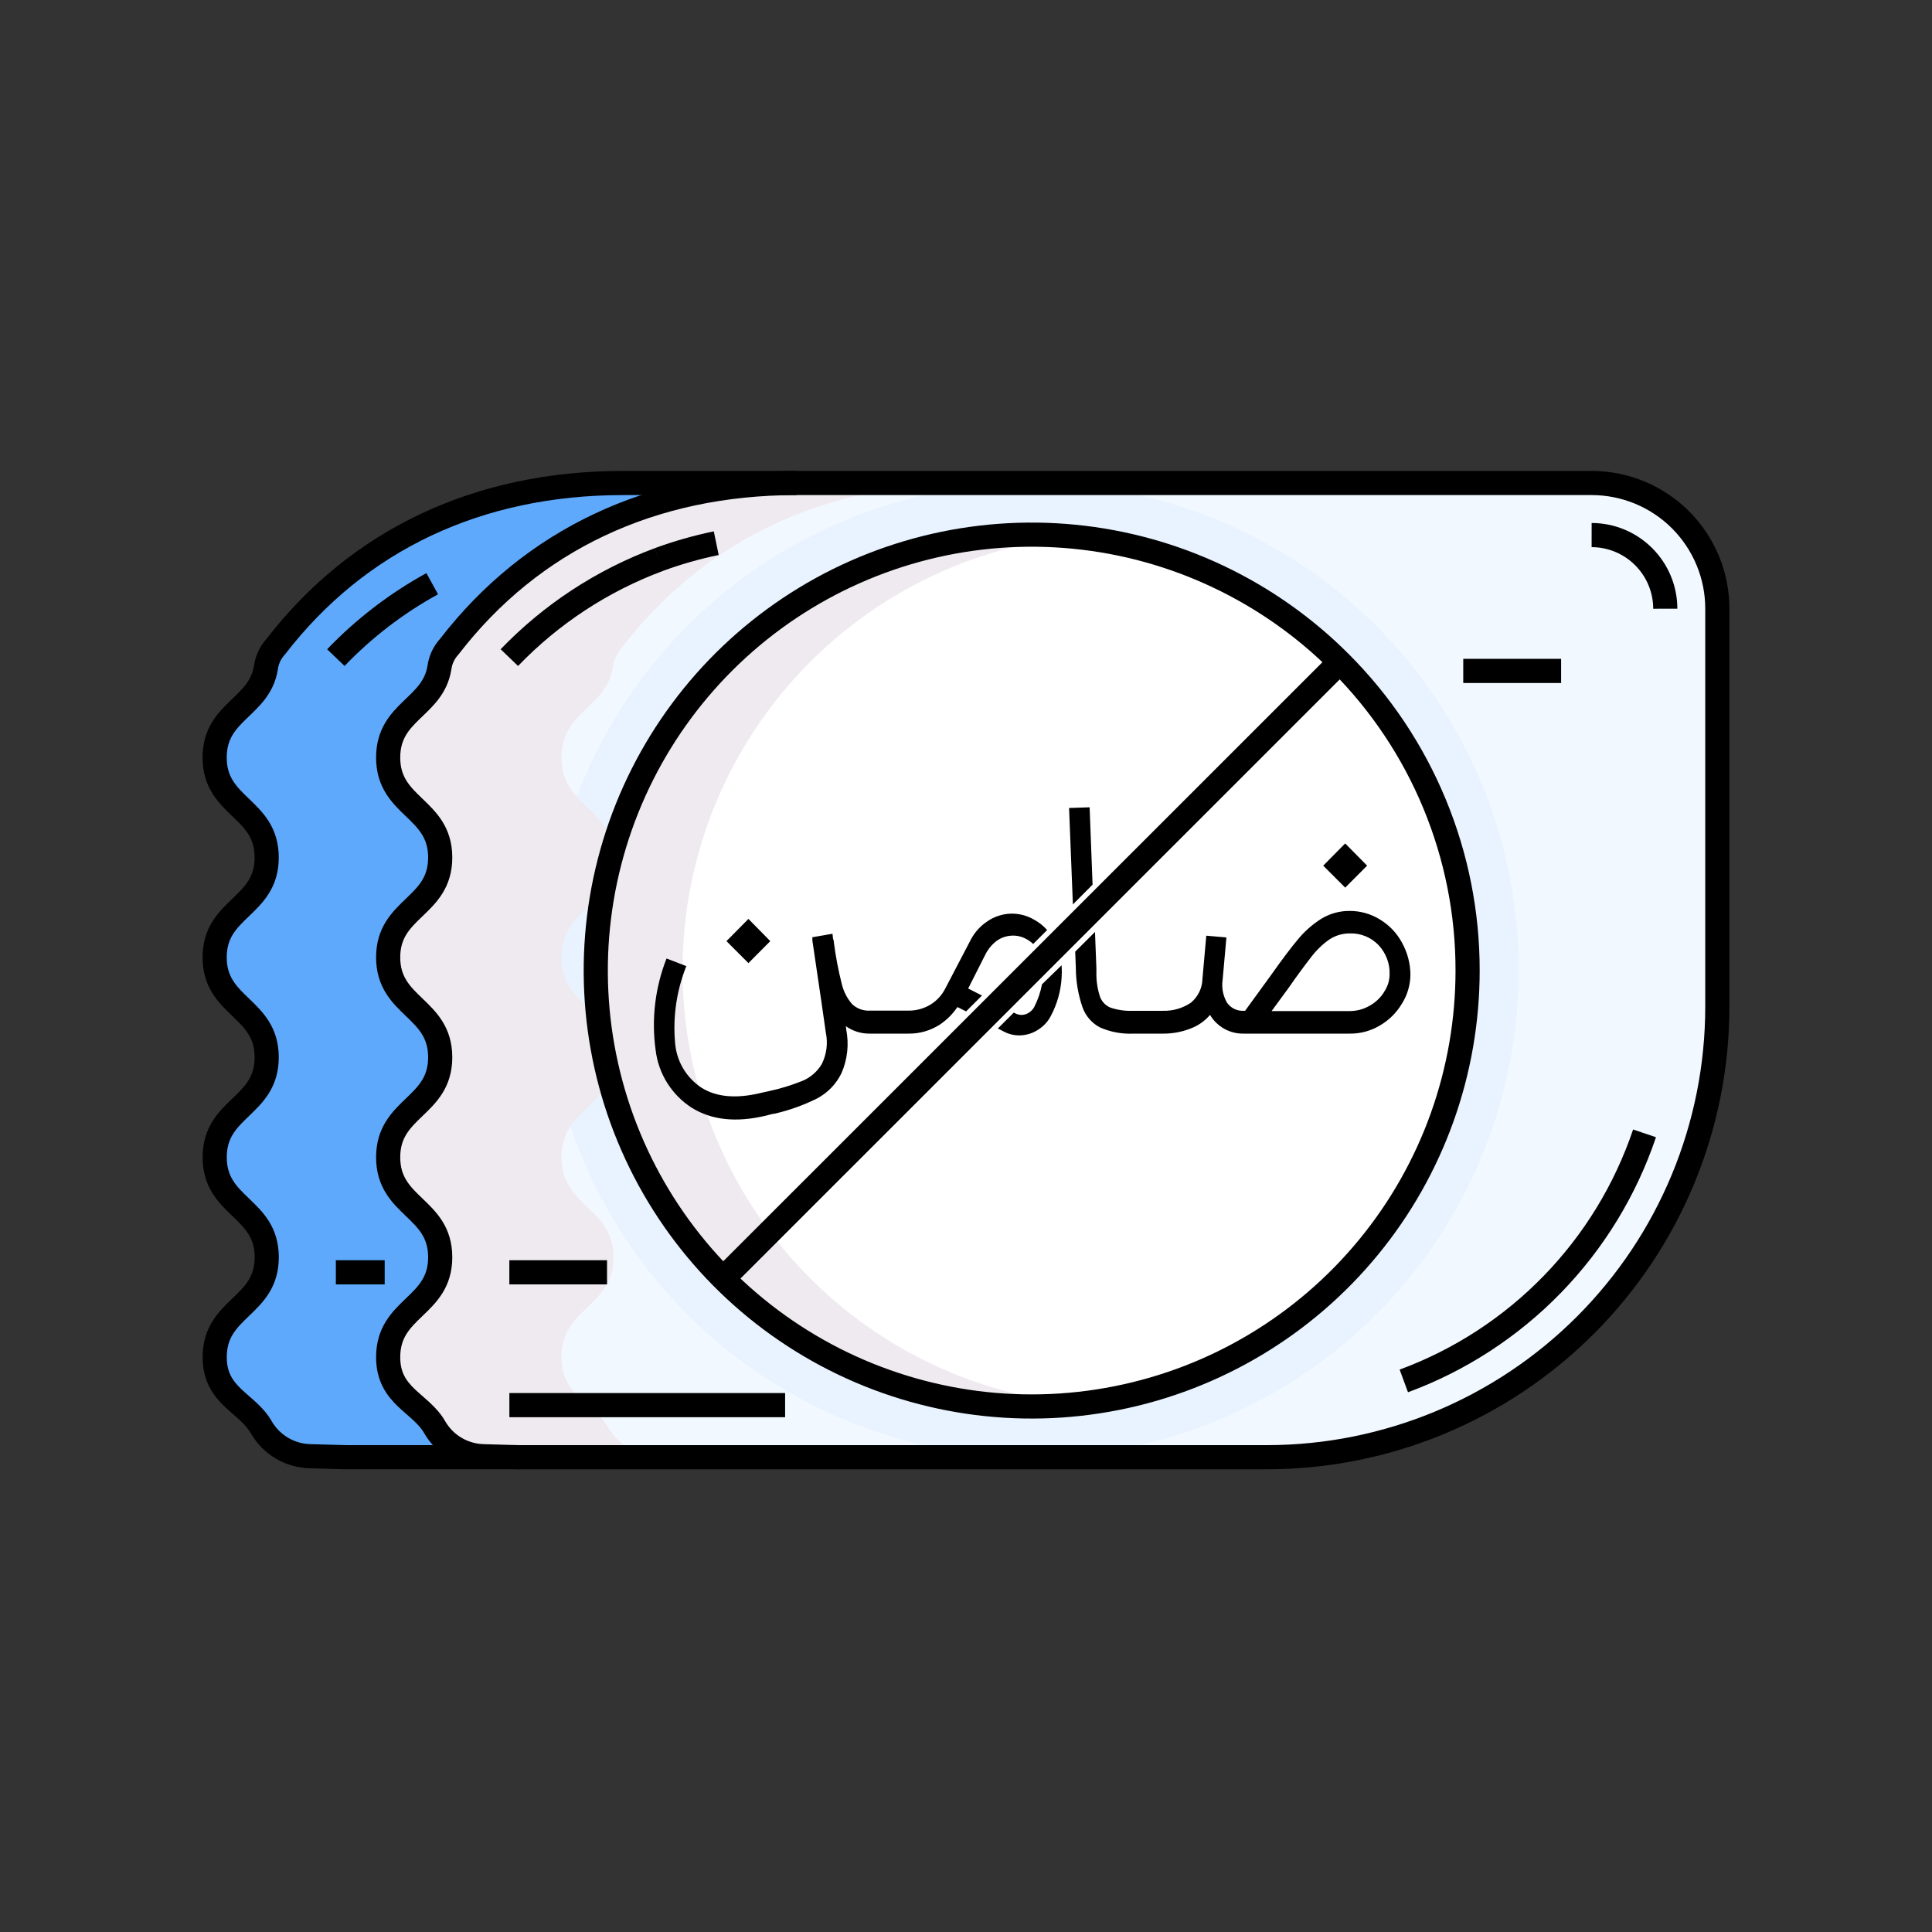 <svg xmlns="http://www.w3.org/2000/svg" width="80" height="80" fill="none" viewBox="0 0 80 80">
    <rect x="0" y="0" width="80" height="80" fill="#333333" stroke="none"/>
    <path fill="#F2F8FF" d="M71.111 25.205v16.477c0 4.948-1.966 9.694-5.465 13.193-3.498 3.498-8.244 5.464-13.192 5.464H21.515s-.718 0-1.487-.04c-.411-.007-.813-.12-1.168-.327-.355-.208-.65-.503-.858-.858-.582-1.038-1.936-1.29-1.936-2.916 0-2.07 2.155-2.07 2.155-4.139 0-2.069-2.155-2.069-2.155-4.138s2.155-2.072 2.155-4.141c0-2.07-2.155-2.07-2.155-4.138 0-2.07 2.155-2.066 2.155-4.135s-2.155-2.069-2.155-4.138c0-1.922 1.857-2.058 2.123-3.725.038-.284.152-.552.33-.776l.09-.108C22.021 22.356 26.986 20 32.977 20h32.918c.685-.001 1.363.132 1.995.393.633.261 1.208.644 1.693 1.128.484.483.868 1.057 1.13 1.69.263.632.398 1.31.398 1.994zM60.769 40.17c0-3.57-1.058-7.06-3.042-10.029-1.983-2.968-4.802-5.281-8.1-6.648-3.299-1.366-6.928-1.723-10.43-1.027-3.5.697-6.717 2.416-9.241 4.94-2.525 2.524-4.244 5.74-4.94 9.242-.697 3.502-.34 7.13 1.027 10.43 1.366 3.297 3.68 6.116 6.648 8.1 2.968 1.983 6.458 3.042 10.028 3.042 2.372.006 4.722-.457 6.915-1.362 2.193-.904 4.185-2.234 5.862-3.911 1.678-1.678 3.007-3.67 3.912-5.863.905-2.192 1.367-4.542 1.361-6.914z"/>
    <path fill="#E8F3FF" d="M56.983 25.913c-3.298-3.299-7.64-5.352-12.282-5.81-4.644-.458-9.302.71-13.181 3.301-3.88 2.592-6.74 6.449-8.095 10.914-1.354 4.464-1.119 9.26.667 13.571 1.785 4.31 5.01 7.869 9.125 10.068 4.115 2.2 8.865 2.904 13.44 1.993 4.577-.91 8.695-3.379 11.655-6.986 2.96-3.606 4.577-8.128 4.577-12.794.003-2.648-.516-5.27-1.53-7.718-1.013-2.446-2.5-4.668-4.376-6.538z"/>
    <path fill="#fff" d="M55.485 27.428c3.224 3.417 4.988 7.956 4.918 12.653-.07 4.697-1.967 9.182-5.29 12.502-3.324 3.32-7.81 5.214-12.508 5.279-4.697.065-9.235-1.704-12.649-4.93l.033-.033 25.464-25.471h.032z"/>
    <path fill="#fff" d="M55.485 27.429l-.032.028-25.464 25.461-.033.032c-1.706-1.67-3.064-3.66-3.995-5.858-.93-2.198-1.417-4.559-1.43-6.946-.012-2.387.449-4.752 1.356-6.96.908-2.208 2.245-4.213 3.933-5.901 1.688-1.688 3.694-3.024 5.902-3.93 2.208-.908 4.574-1.368 6.96-1.355 2.387.014 4.748.5 6.946 1.432 2.197.932 4.188 2.29 5.857 3.997z"/>
    <path fill="#5EA9FC" d="M26.666 20h6.319c-6.003 0-10.967 2.356-14.369 6.76l-.09.108c-.178.224-.292.492-.33.776-.266 1.667-2.123 1.796-2.123 3.725 0 2.069 2.155 2.069 2.155 4.138 0 2.07-2.155 2.07-2.155 4.135s2.155 2.069 2.155 4.138-2.155 2.069-2.155 4.141c0 2.073 2.155 2.07 2.155 4.138 0 2.07-2.155 2.07-2.155 4.139 0 1.627 1.354 1.878 1.936 2.916.208.355.504.65.858.858.355.207.757.32 1.168.328.765.025 1.487.04 1.487.04h-7.184s-.718 0-1.487-.04c-.41-.008-.813-.12-1.168-.328-.354-.208-.65-.503-.858-.858-.582-1.038-1.936-1.29-1.936-2.916 0-2.07 2.155-2.07 2.155-4.139 0-2.069-2.155-2.069-2.155-4.138s2.155-2.072 2.155-4.141c0-2.07-2.155-2.07-2.155-4.138 0-2.07 2.155-2.066 2.155-4.135S8.89 33.438 8.89 31.37c0-1.922 1.857-2.058 2.123-3.725.038-.284.152-.552.33-.776l.09-.108C14.845 22.356 19.81 20 25.8 20h.866z"/>
    <path fill="#EFEAEF" d="M25.186 59.114c-.581-1.038-1.936-1.29-1.936-2.916 0-2.07 2.155-2.07 2.155-4.139 0-2.069-2.155-2.069-2.155-4.138s2.155-2.072 2.155-4.141c0-2.07-2.155-2.07-2.155-4.138 0-2.07 2.155-2.066 2.155-4.135s-2.155-2.069-2.155-4.138c0-1.922 1.857-2.058 2.123-3.725.038-.284.152-.552.33-.776l.09-.108C29.206 22.356 34.17 20 40.162 20h-7.177c-6.003 0-10.967 2.356-14.369 6.76l-.09.108c-.178.224-.292.492-.33.776-.266 1.667-2.123 1.796-2.123 3.725 0 2.069 2.155 2.069 2.155 4.138 0 2.07-2.155 2.07-2.155 4.135s2.155 2.069 2.155 4.138-2.155 2.069-2.155 4.141c0 2.073 2.155 2.07 2.155 4.138 0 2.07-2.155 2.07-2.155 4.139 0 1.627 1.354 1.878 1.936 2.916.208.355.504.65.858.858.355.207.757.32 1.168.328.765.025 1.488.04 1.488.04h7.184s-.719 0-1.488-.04c-.412-.007-.815-.119-1.171-.327-.356-.207-.653-.503-.862-.859z"/>
    <path fill="#EFEAEF" d="M33.549 52.932c-2.416-2.416-4.096-5.468-4.846-8.802-.75-3.333-.538-6.81.61-10.029 1.149-3.217 3.187-6.043 5.878-8.148 2.691-2.106 5.925-3.404 9.324-3.744-.596-.06-1.196-.09-1.796-.09-4.787 0-9.378 1.902-12.763 5.287s-5.287 7.976-5.287 12.763c0 4.788 1.902 9.379 5.287 12.764s7.976 5.287 12.763 5.287c.607 0 1.207-.033 1.796-.09-4.146-.413-8.022-2.25-10.966-5.198z"/>
    <path stroke="#000" stroke-miterlimit="10" d="M32.985 20H25.8c-6.003 0-10.967 2.356-14.369 6.76l-.09.108c-.178.224-.292.492-.33.776-.266 1.667-2.123 1.796-2.123 3.725 0 2.069 2.155 2.069 2.155 4.138 0 2.07-2.155 2.07-2.155 4.135s2.155 2.069 2.155 4.138S8.89 45.849 8.89 47.92c0 2.073 2.155 2.07 2.155 4.138 0 2.07-2.155 2.07-2.155 4.139 0 1.627 1.354 1.878 1.936 2.916.208.355.504.65.858.858.355.207.757.32 1.168.328.765.025 1.487.04 1.487.04h7.184M13.907 27.23c1.167-1.217 2.512-2.249 3.99-3.06M13.907 52.684h2.022"/>
    <path stroke="#000" stroke-miterlimit="10" d="M55.486 27.428c-2.953-2.953-6.838-4.792-10.994-5.202-4.156-.41-8.326.634-11.799 2.953-3.472 2.32-6.033 5.772-7.246 9.768-1.213 3.997-1.002 8.29.596 12.148 1.598 3.859 4.484 7.044 8.167 9.013 3.683 1.968 7.935 2.6 12.03 1.784 4.097-.814 7.784-3.024 10.433-6.253 2.65-3.228 4.097-7.275 4.097-11.452.003-2.37-.463-4.717-1.37-6.906-.906-2.19-2.237-4.179-3.914-5.853v0z"/>
    <path stroke="#000" stroke-miterlimit="10" d="M32.985 20c-6.003 0-10.967 2.356-14.369 6.76l-.09.108c-.178.224-.292.492-.33.776-.266 1.667-2.123 1.796-2.123 3.725 0 2.069 2.155 2.069 2.155 4.138 0 2.07-2.155 2.07-2.155 4.135s2.155 2.069 2.155 4.138-2.155 2.069-2.155 4.141c0 2.073 2.155 2.07 2.155 4.138 0 2.07-2.155 2.07-2.155 4.139 0 1.627 1.354 1.878 1.936 2.916.208.355.504.65.858.858.355.207.757.32 1.168.328.765.025 1.488.04 1.488.04h30.931c4.948 0 9.694-1.967 13.193-5.465 3.499-3.5 5.464-8.245 5.464-13.193V25.205c0-.684-.134-1.36-.396-1.992-.261-.631-.645-1.205-1.128-1.689-.484-.483-1.057-.866-1.689-1.128-.631-.261-1.308-.396-1.992-.396H32.985z"/>
    <path stroke="#000" stroke-miterlimit="10" d="M68.097 46.93c-.791 2.344-2.097 4.481-3.822 6.255s-3.825 3.14-6.146 3.996M65.906 22.156c.809.001 1.584.323 2.155.895.572.571.894 1.346.895 2.155M27.277 23.171c.776-.285 1.572-.512 2.381-.679M21.091 27.23c1.731-1.8 3.845-3.187 6.186-4.058M32.51 58.184H21.092M60.59 27.781h4.052M21.091 52.684h4.045M29.989 52.9l25.464-25.46"/>
    <path fill="#000" d="M31.896 38.97l-.905-.92-.909.92.909.91.905-.91zM56.61 35.845l-.909-.92-.909.92.91.91.908-.91zM45.241 36.632l-.122-3.204-.851.029.158 3.994.815-.82zM58.05 39.028c-.21-.39-.522-.718-.901-.948-.378-.237-.815-.362-1.261-.36-.41-.004-.813.106-1.164.317-.362.226-.686.509-.96.837-.291.345-.669.844-1.13 1.498l-1.078 1.483h-.05c-.135.008-.269-.018-.39-.075-.121-.058-.226-.146-.304-.255-.167-.282-.233-.613-.187-.938l.158-1.77-.833-.072-.158 1.77c-.003.194-.047.384-.131.559-.084.174-.205.328-.354.45-.342.228-.746.343-1.157.331h-1.224c-.318.015-.636-.03-.938-.129-.097-.04-.185-.098-.26-.172-.073-.074-.132-.162-.171-.259-.106-.312-.16-.64-.158-.97v-.115-.13l-.058-1.49-.819.816.026.675c.002.554.096 1.103.276 1.627.127.358.383.655.718.833.44.194.918.282 1.398.259h1.225c.43.003.856-.085 1.25-.259.266-.118.501-.295.69-.517.144.245.352.445.6.582.25.136.53.203.815.194h4.375c.433.004.859-.11 1.232-.33.377-.217.692-.526.916-.898.23-.36.354-.777.36-1.204-.002-.47-.124-.93-.353-1.34zm-.743 2.059c-.15.235-.358.43-.604.564-.248.142-.53.216-.815.215h-3.233l.697-.952c.391-.564.718-.998.948-1.293.21-.276.46-.519.744-.718.253-.168.55-.256.855-.252.22-.007.438.032.642.115.203.083.387.208.54.367.153.162.272.353.351.562.08.21.116.432.108.655-.002.261-.084.516-.233.73v.007z"/>
    <path stroke="#000" stroke-miterlimit="10" d="M29.989 52.9l25.464-25.46"/>
    <path fill="#000" d="M43.147 40.759c-.062.325-.17.64-.32.934-.045.085-.109.159-.187.215-.087.068-.192.108-.302.116-.11.008-.22-.018-.316-.072l-.043-.022-.66.657.244.126c.23.124.493.178.754.155.259-.021.507-.112.718-.263.203-.136.367-.321.478-.538.26-.488.412-1.026.446-1.577.012-.174.012-.348 0-.521l-.812.79zM31.695 46.202l.19-.05c.062-.019.124-.03.187-.037.609-.138 1.199-.35 1.757-.628.44-.232.795-.598 1.013-1.046.25-.57.32-1.203.197-1.814 0-.035 0-.086-.021-.14.295.212.65.321 1.013.313h1.57c.47.009.932-.124 1.325-.38.283-.192.527-.436.719-.72l.359.18.657-.657-.571-.291.718-1.419c.11-.217.267-.407.46-.553.178-.128.389-.203.607-.216.215-.015.43.033.618.137.105.055.202.125.288.208l.578-.578c-.156-.177-.342-.324-.55-.435-.294-.171-.63-.255-.971-.243-.34.013-.67.122-.95.315-.296.194-.536.462-.697.776l-1.053 2.015c-.14.275-.354.505-.618.665-.274.163-.589.248-.909.244h-1.584c-.135.008-.27-.012-.397-.057-.127-.046-.244-.117-.343-.209-.212-.243-.362-.536-.434-.851-.142-.562-.25-1.132-.324-1.706 0-.033 0-.072-.021-.112-.022-.04-.022-.161-.036-.248l-.833.144c-.004.017-.004.034 0 .05.002.017.002.034 0 .05v.037c.323 2.179.508 3.448.556 3.807.093.441.035.9-.165 1.304-.182.308-.458.551-.787.693-.465.189-.945.335-1.436.439l-.162.035c-.052.015-.105.027-.158.036-1.006.24-1.816.168-2.432-.215-.317-.208-.582-.486-.773-.813-.192-.328-.304-.695-.33-1.073-.093-1.073.067-2.154.467-3.154l-.819-.316c-.474 1.205-.63 2.511-.452 3.793.058.484.222.95.481 1.362.26.413.606.764 1.017 1.027.816.508 1.833.618 3.05.33z"/>
</svg>
